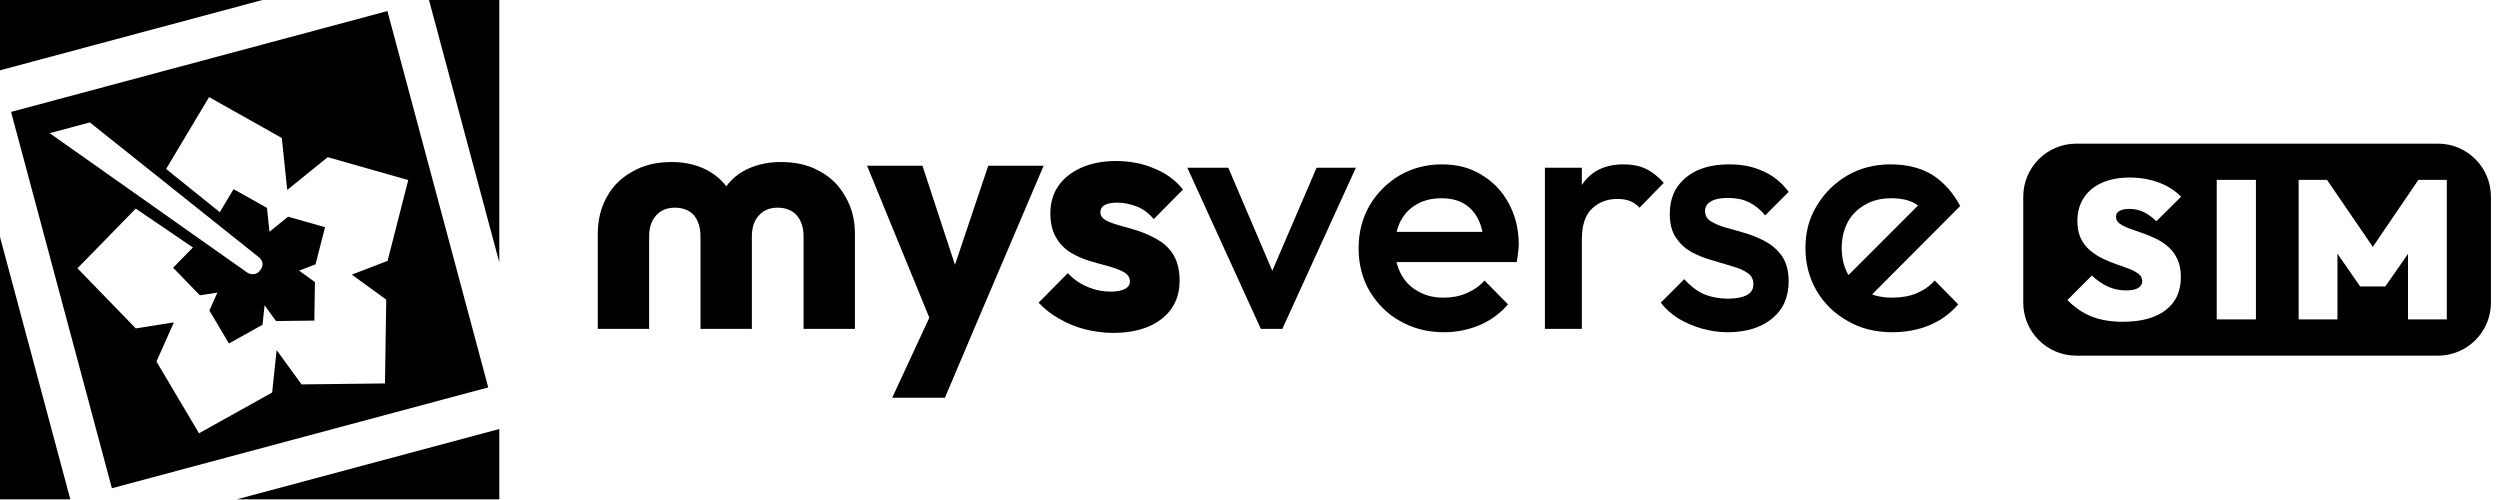 <svg width="100%" height="100%" viewBox="0 0 2134 427" version="1.1" xmlns="http://www.w3.org/2000/svg" xmlns:xlink="http://www.w3.org/1999/xlink" xml:space="preserve" xmlns:serif="http://www.serif.com/" style="fill-rule:evenodd;clip-rule:evenodd;stroke-linejoin:round;stroke-miterlimit:2;">
	<rect id="Artboard2" x="-0" y="0" width="2133.33" height="426.206" style="fill:none;" />
	<clipPath id="_clip1">
		<rect x="-0" y="0" width="2133.33" height="426.206" />
	</clipPath>
	<g clip-path="url(#_clip1)">
		<g>
			<g>
				<path d="M-0,202.225l60.013,223.981l-60.013,0l-0,-223.981" />
				<path d="M223.981,0l-223.981,60.013l-0,-60.013l223.981,0" />
				<path d="M330.687,9.447l-321.24,86.072l86.072,321.24l321.24,-86.072l-86.072,-321.24m-253.987,95.051l143.184,114.227c0,-0 7.072,4.265 2.937,10.925c-0.261,0.411 -0.523,0.804 -0.804,1.141c-0.056,0.074 -0.112,0.131 -0.15,0.187c-0.093,0.112 -0.168,0.206 -0.262,0.299c-0.131,0.15 -0.261,0.281 -0.374,0.43c-0.093,0.094 -0.187,0.169 -0.28,0.262c-0.075,0.075 -0.15,0.131 -0.225,0.206c-0.037,0.037 -0.093,0.075 -0.131,0.112c-0.075,0.075 -0.149,0.131 -0.224,0.206c-0.094,0.056 -0.169,0.131 -0.243,0.187c-0.057,0.038 -0.131,0.094 -0.188,0.131c-0.093,0.056 -0.187,0.112 -0.261,0.168c-0.113,0.075 -0.225,0.131 -0.337,0.187c-0.094,0.057 -0.225,0.131 -0.318,0.169c-0.038,-0 -0.056,0.019 -0.094,0.037c-0.075,0.038 -0.168,0.075 -0.243,0.113l-0.037,-0c-0.094,0.037 -0.206,0.093 -0.3,0.13c-0.112,0.038 -0.205,0.075 -0.336,0.113c-0.094,0.037 -0.206,0.056 -0.318,0.093c-1.834,0.487 -3.555,0.169 -4.771,-0.262c-0.131,-0.056 -0.28,-0.112 -0.411,-0.149c-0.842,-0.337 -1.347,-0.655 -1.347,-0.655l-168.776,-119.071l34.29,-9.186l0.019,0Zm252.996,151.323l-1.085,71.48l-71.2,0.823l-21.289,-29.295l-3.816,36.236l-62.445,34.795l-36.31,-61.266l14.891,-33.43l-32.551,5.163l-49.78,-51.314l49.78,-50.939l48.77,33.186l-16.893,17.286l22.86,23.552l14.947,-2.376l-6.828,15.359l16.668,28.117l28.678,-15.976l1.74,-16.631l9.784,13.451l32.7,-0.374l0.505,-32.832l-13.506,-9.821l14.03,-5.388l8.1,-31.671l-31.577,-8.979l-15.845,12.833l-2.152,-20.354l-28.491,-16.013l-11.767,19.68l-45.832,-36.872l36.685,-61.359l62.07,34.889l4.658,44.354l34.534,-27.967l68.749,19.549l-17.641,68.992l-30.549,11.711l29.426,21.382l-0.018,0.019Z" />
				<path d="M426.206,0l0,223.981l-60.013,-223.981l60.013,0" />
				<path d="M202.225,426.206l223.981,-60.013l0,60.013l-223.981,0" />
			</g>
			<g transform="matrix(5.007,0,0,5.007,-35502.4,-740.698)">
				<g transform="matrix(57.238,0,0,57.238,7190,204)">
					<path d="M0.043,-0l-0,-0.282c-0,-0.042 0.009,-0.079 0.027,-0.111c0.018,-0.033 0.044,-0.058 0.077,-0.076c0.033,-0.019 0.072,-0.028 0.116,-0.028c0.044,0 0.082,0.01 0.114,0.029c0.032,0.019 0.057,0.047 0.074,0.086l-0.05,0c0.017,-0.039 0.042,-0.068 0.074,-0.087c0.032,-0.018 0.07,-0.028 0.113,-0.028c0.045,0 0.084,0.009 0.117,0.028c0.033,0.018 0.058,0.043 0.076,0.076c0.019,0.032 0.028,0.069 0.028,0.111l0,0.282l-0.153,-0l0,-0.275c0,-0.027 -0.007,-0.048 -0.021,-0.064c-0.013,-0.014 -0.032,-0.022 -0.056,-0.022c-0.024,0 -0.043,0.008 -0.056,0.023c-0.014,0.015 -0.021,0.036 -0.021,0.063l0,0.275l-0.153,-0l0,-0.275c0,-0.027 -0.007,-0.048 -0.02,-0.064c-0.013,-0.014 -0.032,-0.022 -0.056,-0.022c-0.024,0 -0.043,0.008 -0.056,0.023c-0.014,0.015 -0.021,0.036 -0.021,0.063l0,0.275l-0.153,-0Z" style="fill-rule:nonzero;" />
				</g>
				<g transform="matrix(57.238,0,0,57.238,7238.14,204)">
					<path d="M0.204,0.002l-0.2,-0.488l0.165,0l0.127,0.387l-0.061,-0l0.13,-0.387l0.165,0l-0.208,0.488l-0.118,-0Zm-0.125,0.203l0.146,-0.315l0.097,0.112l-0.086,0.203l-0.157,-0Z" style="fill-rule:nonzero;" />
				</g>
				<g transform="matrix(57.238,0,0,57.238,7267.1,204)">
					<path d="M0.231,0.012c-0.029,-0 -0.057,-0.004 -0.085,-0.011c-0.027,-0.007 -0.053,-0.018 -0.077,-0.032c-0.023,-0.013 -0.043,-0.029 -0.06,-0.047l0.087,-0.088c0.016,0.017 0.035,0.031 0.057,0.04c0.022,0.01 0.046,0.015 0.072,0.015c0.018,-0 0.032,-0.003 0.041,-0.008c0.01,-0.005 0.015,-0.013 0.015,-0.022c0,-0.012 -0.006,-0.021 -0.018,-0.028c-0.011,-0.006 -0.026,-0.012 -0.044,-0.017c-0.018,-0.005 -0.037,-0.01 -0.057,-0.016c-0.02,-0.006 -0.039,-0.014 -0.057,-0.025c-0.018,-0.011 -0.033,-0.026 -0.044,-0.045c-0.011,-0.019 -0.017,-0.043 -0.017,-0.072c-0,-0.031 0.008,-0.059 0.024,-0.082c0.016,-0.023 0.039,-0.041 0.068,-0.054c0.029,-0.013 0.064,-0.02 0.103,-0.02c0.041,0 0.079,0.007 0.114,0.022c0.035,0.014 0.064,0.035 0.086,0.063l-0.087,0.088c-0.015,-0.018 -0.033,-0.031 -0.052,-0.038c-0.019,-0.007 -0.037,-0.011 -0.055,-0.011c-0.017,-0 -0.03,0.002 -0.039,0.007c-0.009,0.005 -0.013,0.013 -0.013,0.022c-0,0.01 0.006,0.018 0.017,0.024c0.011,0.006 0.026,0.011 0.044,0.016c0.018,0.005 0.037,0.01 0.057,0.017c0.02,0.007 0.039,0.016 0.057,0.027c0.018,0.011 0.033,0.026 0.044,0.045c0.011,0.019 0.017,0.044 0.017,0.075c0,0.047 -0.018,0.085 -0.053,0.113c-0.036,0.028 -0.084,0.042 -0.145,0.042Z" style="fill-rule:nonzero;" />
				</g>
				<g transform="matrix(57.238,0,0,57.238,7292.74,204)">
					<path d="M0.223,-0l-0.219,-0.48l0.122,0l0.167,0.391l-0.072,-0l0.168,-0.391l0.117,0l-0.219,0.48l-0.064,-0Z" style="fill-rule:nonzero;" />
				</g>
				<g transform="matrix(57.238,0,0,57.238,7320.45,204)">
					<path d="M0.284,0.01c-0.048,-0 -0.091,-0.011 -0.13,-0.033c-0.038,-0.021 -0.068,-0.051 -0.091,-0.089c-0.022,-0.038 -0.033,-0.081 -0.033,-0.128c-0,-0.047 0.011,-0.09 0.033,-0.128c0.022,-0.037 0.052,-0.067 0.089,-0.089c0.038,-0.022 0.08,-0.033 0.126,-0.033c0.045,0 0.084,0.01 0.118,0.031c0.035,0.021 0.062,0.049 0.081,0.085c0.02,0.036 0.03,0.077 0.03,0.123c0,0.008 -0.001,0.016 -0.002,0.024c-0.001,0.009 -0.002,0.018 -0.004,0.028l-0.394,-0l0,-0.09l0.337,-0l-0.041,0.036c-0.001,-0.029 -0.007,-0.054 -0.017,-0.074c-0.01,-0.02 -0.024,-0.035 -0.042,-0.046c-0.019,-0.011 -0.041,-0.016 -0.068,-0.016c-0.028,-0 -0.052,0.006 -0.073,0.018c-0.021,0.012 -0.037,0.029 -0.048,0.05c-0.011,0.022 -0.017,0.048 -0.017,0.078c0,0.03 0.006,0.056 0.018,0.079c0.012,0.023 0.029,0.04 0.051,0.052c0.022,0.013 0.047,0.019 0.076,0.019c0.025,-0 0.047,-0.004 0.068,-0.013c0.021,-0.009 0.039,-0.021 0.054,-0.038l0.07,0.071c-0.023,0.027 -0.052,0.048 -0.085,0.062c-0.033,0.014 -0.069,0.021 -0.106,0.021Z" style="fill-rule:nonzero;" />
				</g>
				<g transform="matrix(57.238,0,0,57.238,7350.44,204)">
					<path d="M0.061,-0l0,-0.48l0.11,0l0,0.48l-0.11,-0Zm0.11,-0.267l-0.038,-0.019c0,-0.061 0.014,-0.11 0.041,-0.147c0.027,-0.038 0.067,-0.057 0.122,-0.057c0.024,0 0.046,0.004 0.065,0.013c0.019,0.009 0.037,0.023 0.054,0.042l-0.072,0.074c-0.009,-0.009 -0.018,-0.016 -0.029,-0.02c-0.011,-0.004 -0.023,-0.006 -0.037,-0.006c-0.031,0 -0.056,0.01 -0.076,0.029c-0.02,0.019 -0.03,0.05 -0.03,0.091Z" style="fill-rule:nonzero;" />
				</g>
				<g transform="matrix(57.238,0,0,57.238,7372.59,204)">
					<path d="M0.218,0.01c-0.027,-0 -0.052,-0.004 -0.077,-0.011c-0.025,-0.007 -0.047,-0.017 -0.068,-0.029c-0.021,-0.013 -0.039,-0.029 -0.054,-0.048l0.07,-0.07c0.017,0.019 0.036,0.034 0.057,0.044c0.022,0.009 0.047,0.014 0.074,0.014c0.025,0 0.043,-0.004 0.056,-0.011c0.013,-0.007 0.019,-0.018 0.019,-0.032c-0,-0.015 -0.006,-0.026 -0.018,-0.034c-0.012,-0.008 -0.028,-0.015 -0.047,-0.02c-0.019,-0.006 -0.039,-0.012 -0.06,-0.018c-0.021,-0.006 -0.041,-0.014 -0.06,-0.024c-0.019,-0.011 -0.034,-0.025 -0.046,-0.043c-0.012,-0.018 -0.018,-0.041 -0.018,-0.07c-0,-0.031 0.007,-0.057 0.021,-0.079c0.015,-0.022 0.035,-0.039 0.061,-0.051c0.027,-0.012 0.058,-0.018 0.095,-0.018c0.039,0 0.073,0.007 0.102,0.021c0.03,0.013 0.055,0.034 0.075,0.061l-0.07,0.07c-0.014,-0.017 -0.03,-0.03 -0.048,-0.039c-0.018,-0.009 -0.039,-0.013 -0.062,-0.013c-0.022,0 -0.039,0.003 -0.051,0.01c-0.012,0.007 -0.018,0.016 -0.018,0.029c-0,0.013 0.006,0.024 0.018,0.031c0.012,0.007 0.027,0.014 0.046,0.019c0.019,0.005 0.039,0.011 0.06,0.017c0.021,0.007 0.041,0.015 0.06,0.026c0.019,0.011 0.035,0.026 0.047,0.044c0.012,0.019 0.018,0.043 0.018,0.072c-0,0.047 -0.016,0.084 -0.049,0.111c-0.033,0.027 -0.077,0.041 -0.133,0.041Z" style="fill-rule:nonzero;" />
				</g>
				<g transform="matrix(57.238,0,0,57.238,7396.63,204)">
					<path d="M0.289,0.01c-0.051,-0 -0.095,-0.011 -0.134,-0.034c-0.039,-0.022 -0.07,-0.052 -0.092,-0.09c-0.022,-0.038 -0.033,-0.08 -0.033,-0.127c0,-0.047 0.011,-0.089 0.034,-0.126c0.022,-0.037 0.052,-0.067 0.091,-0.09c0.038,-0.022 0.081,-0.033 0.129,-0.033c0.049,0 0.091,0.011 0.125,0.032c0.034,0.022 0.061,0.053 0.082,0.092l-0.281,0.282l-0.064,-0.064l0.254,-0.254l0.002,0.081c-0.01,-0.021 -0.024,-0.038 -0.042,-0.05c-0.018,-0.012 -0.043,-0.018 -0.074,-0.018c-0.03,-0 -0.056,0.006 -0.078,0.019c-0.023,0.013 -0.04,0.03 -0.052,0.052c-0.012,0.023 -0.018,0.048 -0.018,0.077c0,0.029 0.006,0.055 0.018,0.077c0.012,0.023 0.029,0.04 0.052,0.052c0.023,0.013 0.049,0.019 0.08,0.019c0.027,-0 0.052,-0.004 0.073,-0.013c0.021,-0.009 0.039,-0.021 0.054,-0.038l0.07,0.071c-0.023,0.027 -0.052,0.048 -0.085,0.062c-0.034,0.014 -0.071,0.021 -0.111,0.021Z" style="fill-rule:nonzero;" />
				</g>
			</g>
			<path d="M2126.26,167.861l-0,90.484c-0,24.969 -20.272,45.241 -45.242,45.241l-308.727,0c-24.969,0 -45.242,-20.272 -45.242,-45.241l0,-90.484c0,-24.969 20.273,-45.242 45.242,-45.242l308.727,0c24.97,0 45.242,20.273 45.242,45.242Zm-131.02,48.662l19.405,28.029l21.412,-0l19.405,-27.836l-0,55.939l33.121,0l0,-119.104l-24.255,-0l-38.903,57.175l-39.051,-57.175l-24.256,-0l0,119.104l33.122,0l0,-56.132Zm-183.173,58.14c15.724,-0 27.908,-3.318 36.551,-9.954c8.643,-6.635 12.964,-16.031 12.964,-28.187c-0,-6.022 -1.004,-11.152 -3.011,-15.39c-2.008,-4.237 -4.656,-7.778 -7.946,-10.622c-3.29,-2.844 -6.886,-5.186 -10.79,-7.026c-3.903,-1.84 -7.834,-3.429 -11.793,-4.767c-3.959,-1.339 -7.583,-2.621 -10.873,-3.848c-3.29,-1.227 -5.939,-2.593 -7.946,-4.098c-2.008,-1.506 -3.011,-3.429 -3.011,-5.771c-0,-2.231 1.031,-3.904 3.094,-5.019c2.064,-1.115 4.824,-1.673 8.281,-1.673c4.349,0 8.364,0.865 12.044,2.593c3.68,1.729 7.361,4.377 11.041,7.946l21.077,-20.91c-5.018,-5.242 -11.347,-9.284 -18.986,-12.128c-7.639,-2.844 -15.92,-4.266 -24.842,-4.266c-9.033,0 -16.895,1.478 -23.586,4.433c-6.692,2.955 -11.877,7.221 -15.558,12.797c-3.68,5.576 -5.52,12.212 -5.52,19.907c0,5.91 1.004,10.901 3.011,14.971c2.008,4.071 4.656,7.472 7.946,10.205c3.29,2.732 6.887,5.046 10.79,6.942c3.903,1.896 7.834,3.513 11.793,4.851c3.959,1.338 7.584,2.649 10.873,3.931c3.29,1.283 5.939,2.732 7.946,4.35c2.008,1.617 3.011,3.652 3.011,6.105c0,2.454 -1.171,4.377 -3.512,5.772c-2.342,1.394 -5.8,2.091 -10.372,2.091c-5.464,-0 -10.594,-1.088 -15.39,-3.262c-4.795,-2.175 -9.368,-5.326 -13.717,-9.452l-20.91,20.91c6.356,6.469 13.299,11.18 20.826,14.136c7.528,2.955 16.366,4.433 26.515,4.433Zm80.128,-2.008l33.456,0l-0,-119.104l-33.456,-0l-0,119.104Z" />
		</g>
	</g>
</svg>

